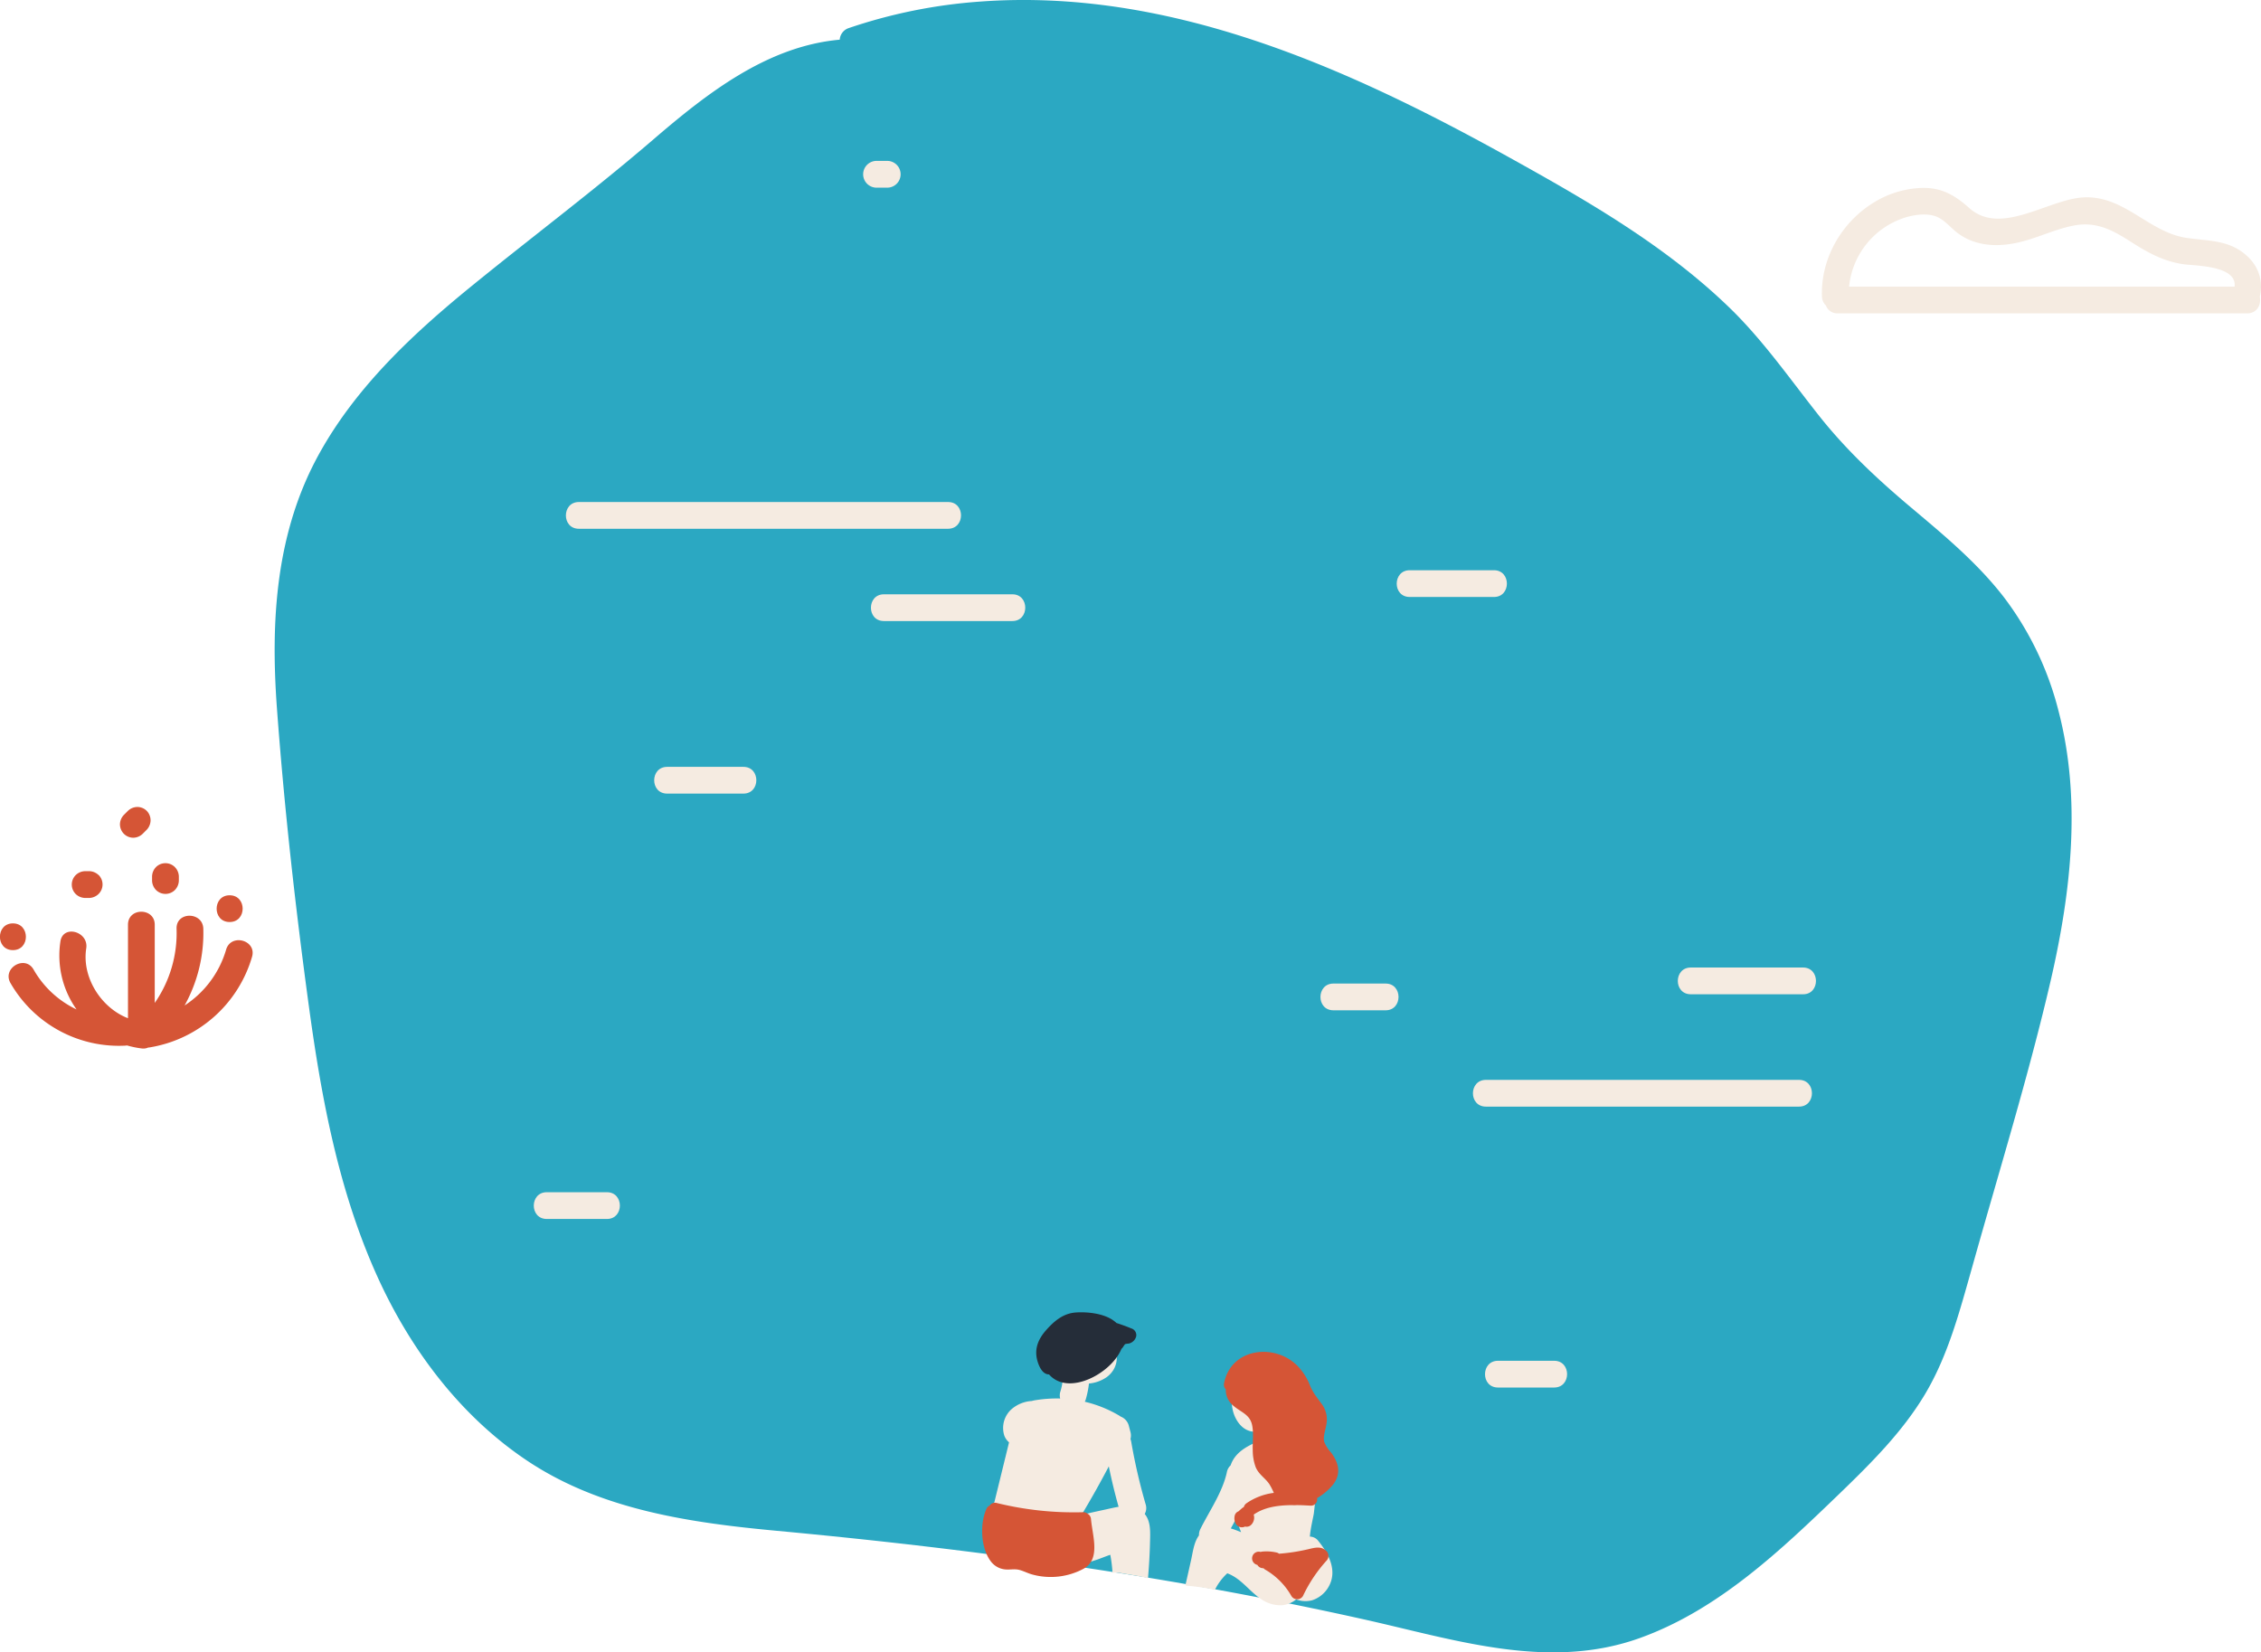 <svg id="Livello_1" data-name="Livello 1" xmlns="http://www.w3.org/2000/svg" viewBox="0 0 649.9 475"><defs><style>.cls-1{fill:#2ba8c2;}.cls-2{fill:#f5ebe1;}.cls-3{fill:#d55536;}.cls-4{fill:#252d39;}</style></defs><title>isola</title><path class="cls-1" d="M591.64,204.17A90.74,90.74,0,0,0,576,171.7c-7.57-9.81-17.1-17.73-26.53-25.66-9.66-8.13-18.7-16.54-26.56-26.46-8.16-10.3-15.65-21.09-25-30.35C479.36,71,456.55,57.88,434,45.36,387.52,19.53,336.12-3.58,281.65.46A150,150,0,0,0,244,8.06a3.77,3.77,0,0,0-2.63,3.35C220.41,13.28,203,27,187.48,40.37c-17,14.58-34.9,28-52.26,42.15C118.63,96.05,102.56,111.11,92,130c-12.74,22.7-14.27,48.31-12.39,73.76,2.1,28.47,5.29,57,9.14,85.29,3.64,26.76,8.62,53.6,19.89,78.33,9.48,20.79,23.84,39.88,43,52.64,21.25,14.15,46.91,17.78,71.79,20.1,56.91,5.3,113.25,13.05,169.07,25.55,25.93,5.81,52.73,14.68,78.92,5.24,22.55-8.13,40.42-25.19,57.36-41.52,9-8.7,18.05-17.7,24.53-28.54,6.69-11.2,10-24,13.53-36.41,7.72-27.6,16.27-55.12,22.72-83C595.36,256.1,598.31,229.57,591.64,204.17Z"/><path class="cls-2" d="M319.14,447a39.92,39.92,0,0,1,.62,4.91c0,.09,0,.18,0,.27a8.5,8.5,0,0,1,1.92,0c.53.07,1,.17,1.56.27,2.3.39,4.54.71,6.74,1.29.29-3.44.5-6.89.58-10.35.07-2.84.28-5.93-1.52-8.13a3.52,3.52,0,0,0,.26-2.79,165.94,165.94,0,0,1-4.15-18,4.16,4.16,0,0,0-.21-.76,3.86,3.86,0,0,0,0-2l-.49-1.88a3.85,3.85,0,0,0-2.34-2.57,4.37,4.37,0,0,0-.38-.26,35,35,0,0,0-9.91-4,4,4,0,0,0,.28-.7,27.52,27.52,0,0,0,.91-4.54A10.61,10.61,0,0,0,318,396c8.42-6-2.57-21.06-10.59-14.43a8.59,8.59,0,0,0-6.5,6.13c-1.2,4.33,1.14,7.35,4.59,8.91a18.63,18.63,0,0,1-.76,3.64,3.61,3.61,0,0,0,0,1.82,38.32,38.32,0,0,0-7.46.54,4.16,4.16,0,0,0-.67.17,9.82,9.82,0,0,0-5.8,2.31,7.24,7.24,0,0,0-2.14,7.63,4.71,4.71,0,0,0,1.37,1.95l-4.23,17.27a4,4,0,0,0-1.08,1.57c-1.66,4.27-2.71,9,.13,13,2.53,3.58,5.75,2.94,9.26,4.15,4.49,1.55,7.88,1.39,12.52.25q4.06-1,8-2.29C316.11,448.18,317.62,447.5,319.14,447Zm-.42-25.39q1.19,5.84,2.81,11.59c-1.25.2-2.49.5-3.66.76-2.35.51-4.7,1-7,1.59Q315,428.67,318.72,421.57Z"/><path class="cls-2" d="M379,443.1a3.12,3.12,0,0,0-2.49-1.33c.14-2.18,1-5.7,1.14-6.67q.57-4.78.91-9.59c.18-2.62.41-5.1-1.27-7.28s-4.22-3.29-6.37-4.59a4,4,0,0,0-1.25-.5,3.38,3.38,0,0,0-.3-.64,12.73,12.73,0,0,1-1.65-3.81l.43-.33a10,10,0,0,0,3.72-7.77,4,4,0,0,0-.46-4.87A8.94,8.94,0,0,0,367.5,393a9.33,9.33,0,0,0-2-1,12.16,12.16,0,0,0-9.78,3.06,7.77,7.77,0,0,0-1.64,8.55,10.93,10.93,0,0,0,.68,3.18c1,2.56,3,4.8,5.88,4.83a20.3,20.3,0,0,0,1.08,2.74c-3.68,1.56-6.79,3.37-8,6.94a3.51,3.51,0,0,0-1.07,1.94c-1.2,5.66-5,11.14-7.57,16.26a3.93,3.93,0,0,0-.45,1.93c-1.47,2-1.75,4.78-2.29,7.2l-1.61,7.14.4.12a69.15,69.15,0,0,1,8.1,1.15,16.26,16.26,0,0,1,3.54-4.72c4.07,1.51,6.27,5.17,9.9,7.54a9.77,9.77,0,0,0,5.9,1.64,7.65,7.65,0,0,0,4-1.67,7.47,7.47,0,0,0,4.61.24,8.47,8.47,0,0,0,4.7-3.85C384.5,451.66,382,446.8,379,443.1Zm-25.22-3.67c.52-.93,1-1.87,1.55-2.82.43,1.31.91,2.61,1.4,3.89A28.2,28.2,0,0,0,353.83,439.43Z"/><path class="cls-3" d="M382.63,417.63a9.8,9.8,0,0,1-2-3.13c-.37-1.46.34-3.27.57-4.73a7.48,7.48,0,0,0-1-5.73c-1.41-2-2.71-3.4-3.67-5.76a17,17,0,0,0-3.47-5.48c-6.54-6.78-19.25-5.31-21.22,4.9a1.9,1.9,0,0,0,.5,1.73,5.81,5.81,0,0,0,2.23,4.76c2.24,1.91,4.77,2.47,5.37,5.69.44,2.32.06,4.73.15,7.07a14,14,0,0,0,.84,4.84c.87,2.12,2.7,3.09,3.92,4.88a19.88,19.88,0,0,1,1.3,2.53,17.64,17.64,0,0,0-7.88,3,2,2,0,0,0-.76,1.09,2.24,2.24,0,0,0-.54.35l-1,.88a1.7,1.7,0,0,0-1.06,1.21,3.26,3.26,0,0,0,.36,2.44,2,2,0,0,0,2.6.71,1.85,1.85,0,0,0,1.77-.5,2.91,2.91,0,0,0,.72-2.93v0c3.09-2.18,7.11-2.7,11-2.73a8.32,8.32,0,0,0,1.35,0h.11c1.34,0,2.66.09,3.91.15a1.76,1.76,0,0,0,1.83-2.15,17.17,17.17,0,0,0,4.5-3.76C385.58,423.81,384.87,420.65,382.63,417.63Z"/><path class="cls-3" d="M361.39,449.91h0l0,.05,0,0Z"/><path class="cls-3" d="M381.36,446c-1.55-1.57-3.31-1.08-5.25-.62a54.2,54.2,0,0,1-8.47,1.31,1.63,1.63,0,0,0-.69-.34,12.83,12.83,0,0,0-4.11-.27,2.61,2.61,0,0,0-.45.09l-.07,0a1.92,1.92,0,1,0-1,3.71l.07,0h0v0l.1.09a.17.17,0,0,1-.08-.06l0,0a1.9,1.9,0,0,0,1.76.94,2,2,0,0,0,.51.42,20.42,20.42,0,0,1,7.52,7.58,1.94,1.94,0,0,0,3.32,0,41.12,41.12,0,0,1,6.81-10.2A2,2,0,0,0,381.36,446Z"/><path class="cls-3" d="M313.6,436.78a1.9,1.9,0,0,0-1-1.59,1.74,1.74,0,0,0-1.25-.43,93,93,0,0,1-24.88-2.66,1.81,1.81,0,0,0-2,.76,1.63,1.63,0,0,0-.9.89c-1.93,4.17-1.71,11.13,1.13,15a5.84,5.84,0,0,0,4,2.43c1.61.22,2.89-.26,4.53.23,1.25.37,2.42,1,3.69,1.31a20,20,0,0,0,14.62-1.75C316.43,448.17,314,441.5,313.6,436.78Z"/><path class="cls-4" d="M325.19,381.92q-2.1-.87-4.25-1.55a8.93,8.93,0,0,0-.94-.76c-2.82-2-7.43-2.51-10.81-2.27-3.62.26-6.25,2.52-8.56,5.15s-3.47,5.58-2.33,9.11c.56,1.74,1.57,3.55,3.23,3.54,5.56,6.36,17.93-.26,20.83-7.37l.16-.13c.31-.3.6-1,.94-1.23a6.68,6.68,0,0,1,1-.14,2.86,2.86,0,0,0,2.11-2A2,2,0,0,0,325.19,381.92Z"/><path class="cls-2" d="M272.52,144.33H166.39c-4.95,0-5,7.69,0,7.69H272.52C277.47,152,277.48,144.33,272.52,144.33Z"/><path class="cls-2" d="M291,170.86H254.07c-4.95,0-5,7.69,0,7.69H291C295.93,178.55,295.94,170.86,291,170.86Z"/><path class="cls-2" d="M213.69,220.47H191.77c-4.95,0-5,7.69,0,7.69h21.92C218.64,228.16,218.64,220.47,213.69,220.47Z"/><path class="cls-2" d="M517.11,310.46h-90c-4.95,0-5,7.69,0,7.69h90C522.06,318.15,522.06,310.46,517.11,310.46Z"/><path class="cls-2" d="M518.26,278.16H486c-4.95,0-5,7.69,0,7.69h32.3C523.21,285.85,523.22,278.16,518.26,278.16Z"/><path class="cls-2" d="M398.28,282.77h-15c-4.95,0-5,7.69,0,7.69h15C403.23,290.46,403.23,282.77,398.28,282.77Z"/><path class="cls-2" d="M429.43,163.94H405.2c-4.95,0-5,7.69,0,7.69h24.23C434.38,171.63,434.38,163.94,429.43,163.94Z"/><path class="cls-2" d="M174.46,342.76H157.16c-4.95,0-5,7.69,0,7.69h17.31C179.41,350.45,179.42,342.76,174.46,342.76Z"/><path class="cls-2" d="M446.73,391.22H430.58c-4.95,0-5,7.69,0,7.69h16.15C451.68,398.91,451.69,391.22,446.73,391.22Z"/><path class="cls-2" d="M255.22,46.26h-3.46a3.85,3.85,0,0,0,0,7.69h3.46a3.85,3.85,0,0,0,0-7.69Z"/><path class="cls-2" d="M644.65,72.56c-4.82-3.62-10.55-3.31-16.22-4.18-10.9-1.67-17.84-12.26-29.58-11.63-10.11.54-23.71,11.18-32.78,3.08-4.06-3.62-7.84-5.9-13.48-5.81a28,28,0,0,0-13.76,4.06c-9.38,5.64-15.5,16.11-15.13,27.11a3.68,3.68,0,0,0,1.14,2.64,3.49,3.49,0,0,0,3.42,2.26H645.94c2.89,0,4.09-2.62,3.61-4.81a4.22,4.22,0,0,0,.16-.63C650.54,79.72,648.65,75.56,644.65,72.56ZM548.18,62.37c2.51-.67,5.58-1.08,8.11-.21s4.27,3.23,6.38,4.82c4.46,3.35,9.94,4,15.33,3.14,6.19-.93,11.73-4,17.82-5.22,6.51-1.36,11.3,1.16,16.62,4.58,4.87,3.13,9.5,5.71,15.32,6.5,3.3.45,15.29.37,14.55,6.42H531.5A23.23,23.23,0,0,1,548.18,62.37Z"/><path class="cls-3" d="M65,273a28.77,28.77,0,0,1-11.94,16.07A42.88,42.88,0,0,0,58.44,267c-.15-4.94-7.84-5-7.69,0a35.24,35.24,0,0,1-6.27,21.34V265.85c0-4.95-7.69-5-7.69,0v26.89c-7.76-3-13.31-11.79-12-20.09.75-4.84-6.66-6.93-7.42-2A26.78,26.78,0,0,0,22,290.21,28.07,28.07,0,0,1,9.65,278.74c-2.45-4.3-9.1-.43-6.64,3.88a35.93,35.93,0,0,0,33,18,4.41,4.41,0,0,0,.5-.06,26.88,26.88,0,0,0,4.18.86,3.43,3.43,0,0,0,1.94-.27l.24,0a36.84,36.84,0,0,0,29.58-26.08C73.83,270.3,66.41,268.26,65,273Z"/><path class="cls-3" d="M3.71,265.47c-4.95,0-5,7.69,0,7.69S8.67,265.47,3.71,265.47Z"/><path class="cls-3" d="M28.35,251.59a4,4,0,0,0-2.72-1.13H24.48a4,4,0,0,0-2.72,1.13,3.85,3.85,0,0,0,0,5.44,4,4,0,0,0,2.72,1.13h1.15A4,4,0,0,0,28.35,257a3.85,3.85,0,0,0,0-5.44Z"/><path class="cls-3" d="M50.27,249.29a3.85,3.85,0,0,0-5.44,0A4,4,0,0,0,43.71,252v1.15a4,4,0,0,0,1.13,2.72,3.85,3.85,0,0,0,5.44,0,4,4,0,0,0,1.13-2.72V252A4,4,0,0,0,50.27,249.29Z"/><path class="cls-3" d="M42.2,233.14A3.87,3.87,0,0,0,39.48,232a4,4,0,0,0-2.72,1.13l-1.15,1.15A4,4,0,0,0,34.48,237a3.91,3.91,0,0,0,1.13,2.72,3.87,3.87,0,0,0,2.72,1.13A4,4,0,0,0,41,239.73l1.15-1.15a4,4,0,0,0,1.13-2.72A3.91,3.91,0,0,0,42.2,233.14Z"/><path class="cls-3" d="M66,257.39c-4.95,0-5,7.69,0,7.69S71,257.39,66,257.39Z"/></svg>